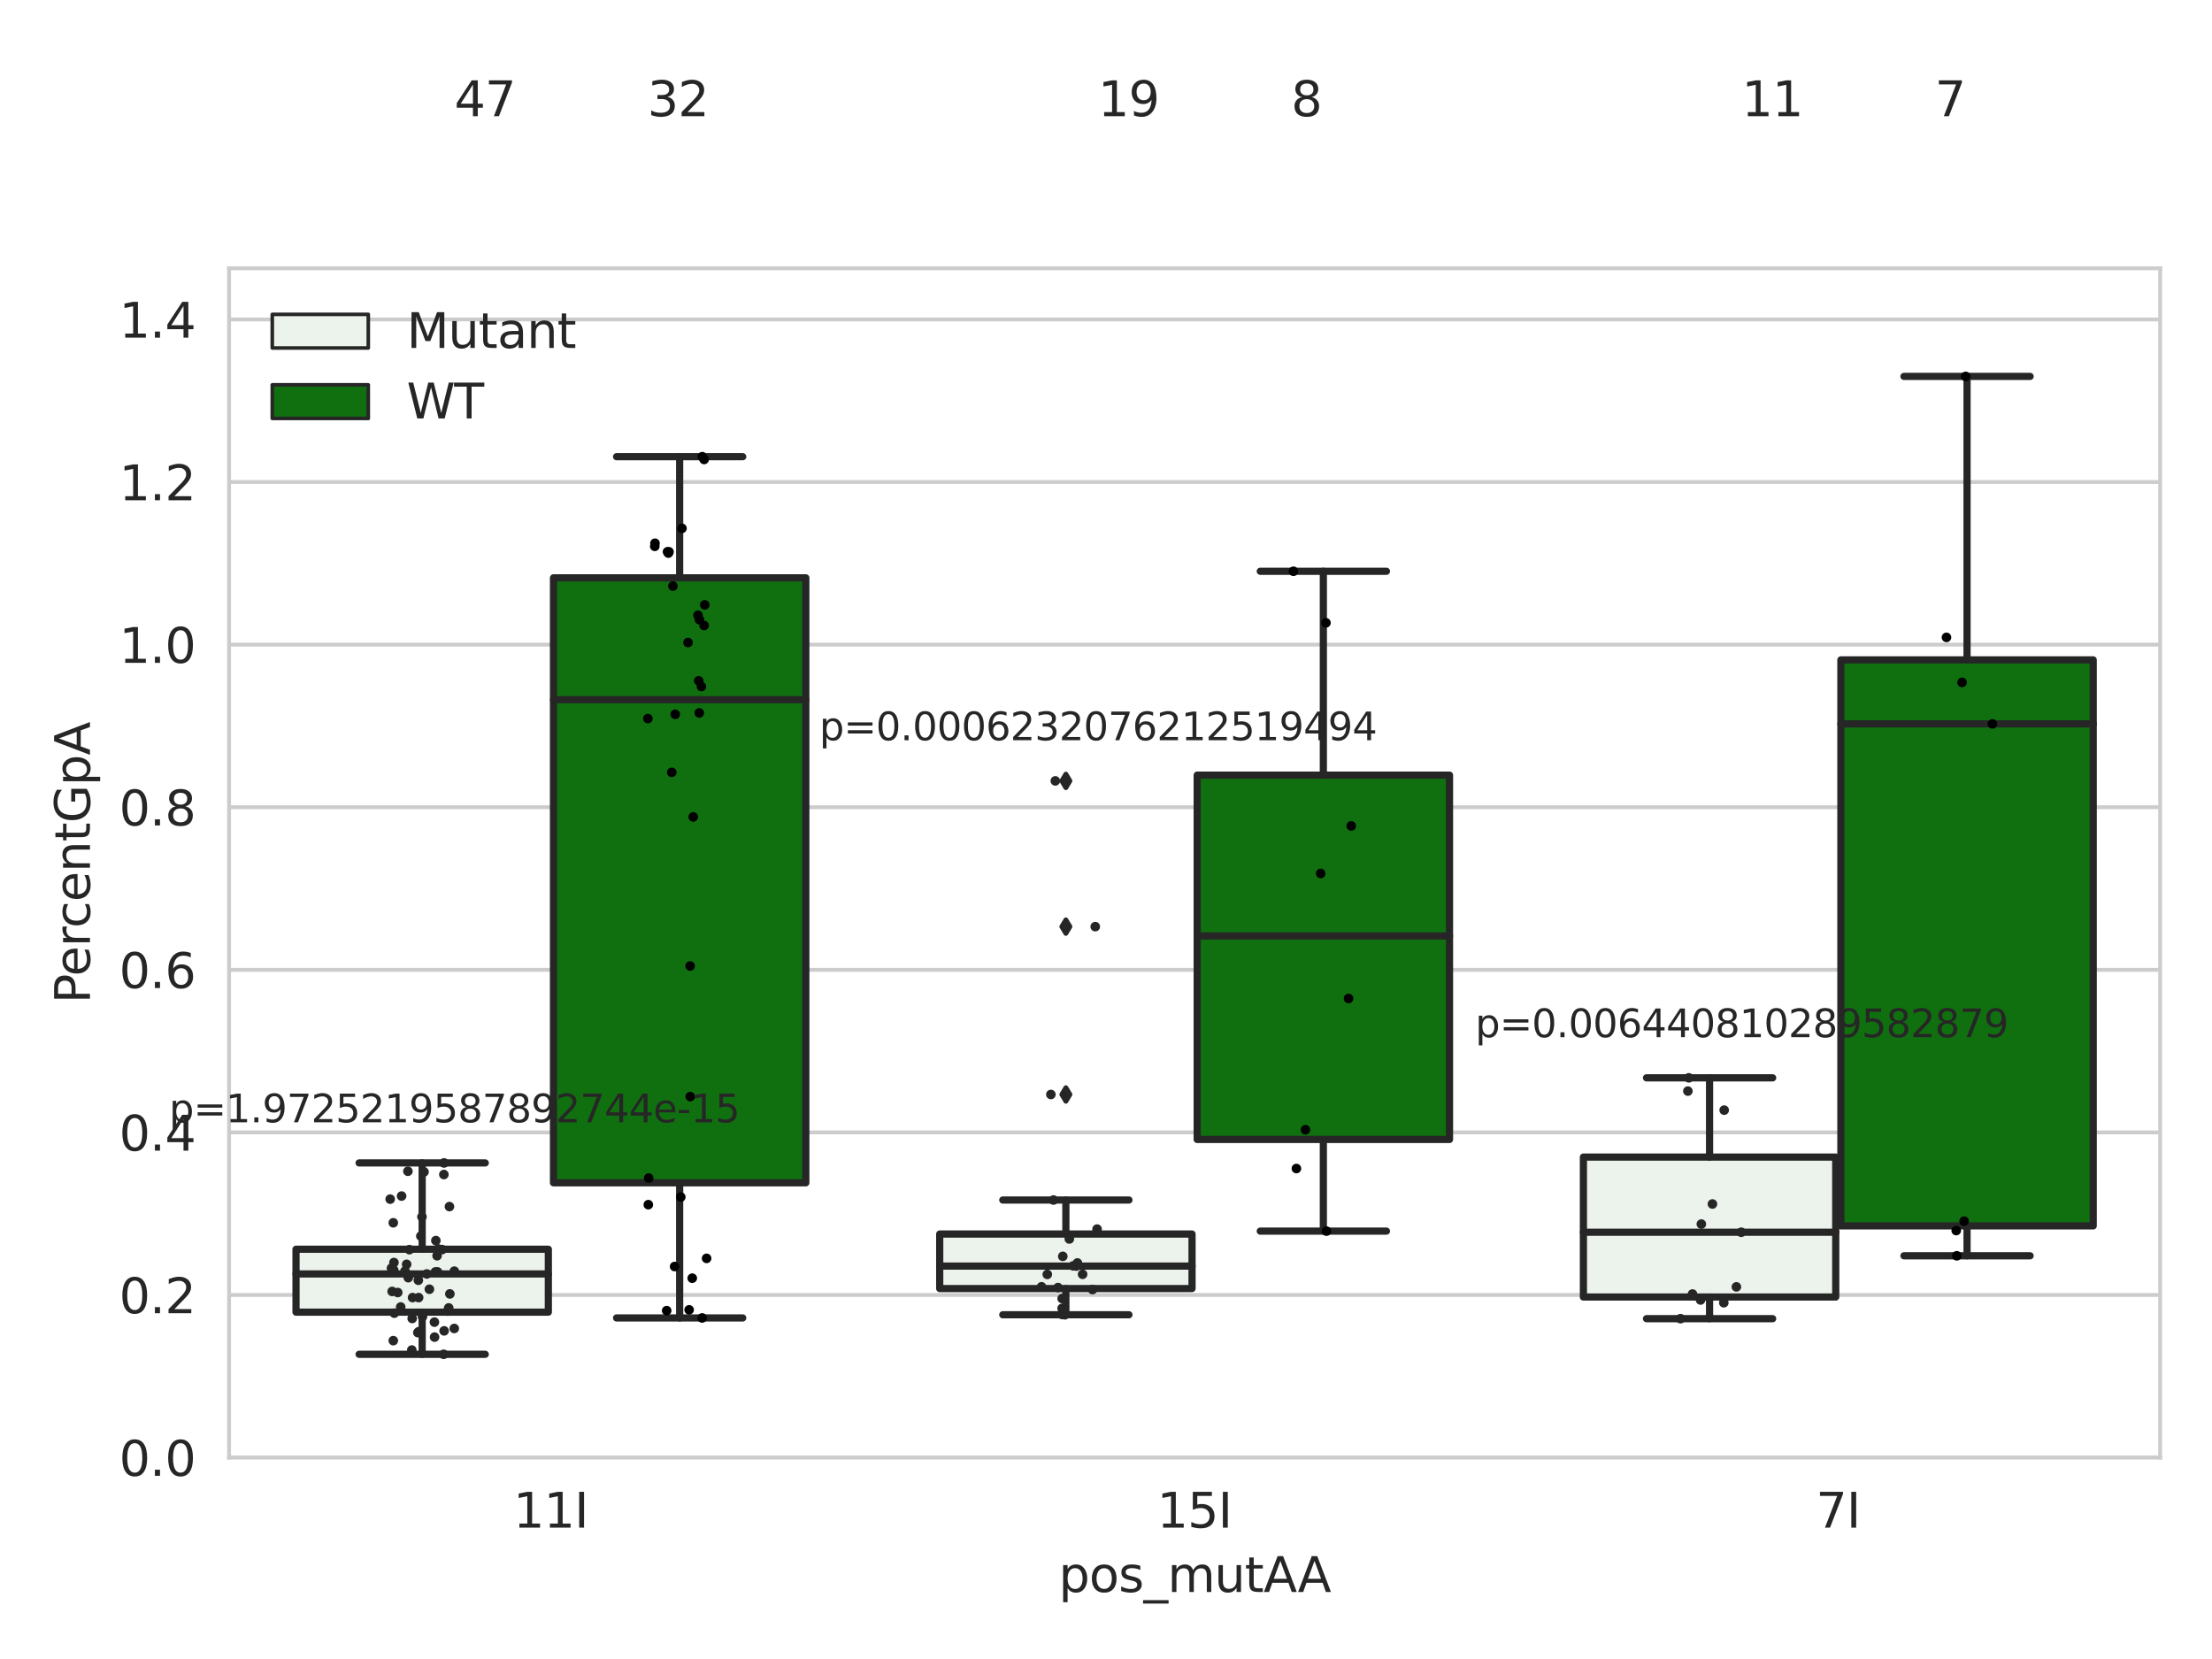 <?xml version="1.0" encoding="utf-8" standalone="no"?>
<!DOCTYPE svg PUBLIC "-//W3C//DTD SVG 1.1//EN"
  "http://www.w3.org/Graphics/SVG/1.1/DTD/svg11.dtd">
<svg xmlns:xlink="http://www.w3.org/1999/xlink" width="460.8pt" height="345.6pt" viewBox="0 0 460.8 345.6" xmlns="http://www.w3.org/2000/svg" version="1.1">
 <defs>
  <style type="text/css">*{stroke-linejoin: round; stroke-linecap: butt}</style>
 </defs>
 <g id="figure_1">
  <g id="patch_1">
   <path d="M 0 345.6 
L 460.8 345.6 
L 460.8 0 
L 0 0 
z
" style="fill: #ffffff"/>
  </g>
  <g id="axes_1">
   <g id="patch_2">
    <path d="M 47.72 303.64 
L 450 303.64 
L 450 55.89 
L 47.72 55.89 
z
" style="fill: #ffffff"/>
   </g>
   <g id="matplotlib.axis_1">
    <g id="xtick_1">
     <g id="text_1">
      <!-- 11I -->
      <g style="fill: #262626" transform="translate(106.929 318.238) scale(0.1 -0.1)">
       <defs>
        <path id="DejaVuSans-31" d="M 794 531 
L 1825 531 
L 1825 4091 
L 703 3866 
L 703 4441 
L 1819 4666 
L 2450 4666 
L 2450 531 
L 3481 531 
L 3481 0 
L 794 0 
L 794 531 
z
" transform="scale(0.016)"/>
        <path id="DejaVuSans-49" d="M 628 4666 
L 1259 4666 
L 1259 0 
L 628 0 
L 628 4666 
z
" transform="scale(0.016)"/>
       </defs>
       <use xlink:href="#DejaVuSans-31"/>
       <use xlink:href="#DejaVuSans-31" x="63.623"/>
       <use xlink:href="#DejaVuSans-49" x="127.246"/>
      </g>
     </g>
    </g>
    <g id="xtick_2">
     <g id="text_2">
      <!-- 15I -->
      <g style="fill: #262626" transform="translate(241.023 318.238) scale(0.1 -0.1)">
       <defs>
        <path id="DejaVuSans-35" d="M 691 4666 
L 3169 4666 
L 3169 4134 
L 1269 4134 
L 1269 2991 
Q 1406 3038 1543 3061 
Q 1681 3084 1819 3084 
Q 2600 3084 3056 2656 
Q 3513 2228 3513 1497 
Q 3513 744 3044 326 
Q 2575 -91 1722 -91 
Q 1428 -91 1123 -41 
Q 819 9 494 109 
L 494 744 
Q 775 591 1075 516 
Q 1375 441 1709 441 
Q 2250 441 2565 725 
Q 2881 1009 2881 1497 
Q 2881 1984 2565 2268 
Q 2250 2553 1709 2553 
Q 1456 2553 1204 2497 
Q 953 2441 691 2322 
L 691 4666 
z
" transform="scale(0.016)"/>
       </defs>
       <use xlink:href="#DejaVuSans-31"/>
       <use xlink:href="#DejaVuSans-35" x="63.623"/>
       <use xlink:href="#DejaVuSans-49" x="127.246"/>
      </g>
     </g>
    </g>
    <g id="xtick_3">
     <g id="text_3">
      <!-- 7I -->
      <g style="fill: #262626" transform="translate(378.297 318.238) scale(0.1 -0.1)">
       <defs>
        <path id="DejaVuSans-37" d="M 525 4666 
L 3525 4666 
L 3525 4397 
L 1831 0 
L 1172 0 
L 2766 4134 
L 525 4134 
L 525 4666 
z
" transform="scale(0.016)"/>
       </defs>
       <use xlink:href="#DejaVuSans-37"/>
       <use xlink:href="#DejaVuSans-49" x="63.623"/>
      </g>
     </g>
    </g>
    <g id="text_4">
     <!-- pos_mutAA -->
     <g style="fill: #262626" transform="translate(220.544 331.638) scale(0.1 -0.1)">
      <defs>
       <path id="DejaVuSans-70" d="M 1159 525 
L 1159 -1331 
L 581 -1331 
L 581 3500 
L 1159 3500 
L 1159 2969 
Q 1341 3281 1617 3432 
Q 1894 3584 2278 3584 
Q 2916 3584 3314 3078 
Q 3713 2572 3713 1747 
Q 3713 922 3314 415 
Q 2916 -91 2278 -91 
Q 1894 -91 1617 61 
Q 1341 213 1159 525 
z
M 3116 1747 
Q 3116 2381 2855 2742 
Q 2594 3103 2138 3103 
Q 1681 3103 1420 2742 
Q 1159 2381 1159 1747 
Q 1159 1113 1420 752 
Q 1681 391 2138 391 
Q 2594 391 2855 752 
Q 3116 1113 3116 1747 
z
" transform="scale(0.016)"/>
       <path id="DejaVuSans-6f" d="M 1959 3097 
Q 1497 3097 1228 2736 
Q 959 2375 959 1747 
Q 959 1119 1226 758 
Q 1494 397 1959 397 
Q 2419 397 2687 759 
Q 2956 1122 2956 1747 
Q 2956 2369 2687 2733 
Q 2419 3097 1959 3097 
z
M 1959 3584 
Q 2709 3584 3137 3096 
Q 3566 2609 3566 1747 
Q 3566 888 3137 398 
Q 2709 -91 1959 -91 
Q 1206 -91 779 398 
Q 353 888 353 1747 
Q 353 2609 779 3096 
Q 1206 3584 1959 3584 
z
" transform="scale(0.016)"/>
       <path id="DejaVuSans-73" d="M 2834 3397 
L 2834 2853 
Q 2591 2978 2328 3040 
Q 2066 3103 1784 3103 
Q 1356 3103 1142 2972 
Q 928 2841 928 2578 
Q 928 2378 1081 2264 
Q 1234 2150 1697 2047 
L 1894 2003 
Q 2506 1872 2764 1633 
Q 3022 1394 3022 966 
Q 3022 478 2636 193 
Q 2250 -91 1575 -91 
Q 1294 -91 989 -36 
Q 684 19 347 128 
L 347 722 
Q 666 556 975 473 
Q 1284 391 1588 391 
Q 1994 391 2212 530 
Q 2431 669 2431 922 
Q 2431 1156 2273 1281 
Q 2116 1406 1581 1522 
L 1381 1569 
Q 847 1681 609 1914 
Q 372 2147 372 2553 
Q 372 3047 722 3315 
Q 1072 3584 1716 3584 
Q 2034 3584 2315 3537 
Q 2597 3491 2834 3397 
z
" transform="scale(0.016)"/>
       <path id="DejaVuSans-5f" d="M 3263 -1063 
L 3263 -1509 
L -63 -1509 
L -63 -1063 
L 3263 -1063 
z
" transform="scale(0.016)"/>
       <path id="DejaVuSans-6d" d="M 3328 2828 
Q 3544 3216 3844 3400 
Q 4144 3584 4550 3584 
Q 5097 3584 5394 3201 
Q 5691 2819 5691 2113 
L 5691 0 
L 5113 0 
L 5113 2094 
Q 5113 2597 4934 2840 
Q 4756 3084 4391 3084 
Q 3944 3084 3684 2787 
Q 3425 2491 3425 1978 
L 3425 0 
L 2847 0 
L 2847 2094 
Q 2847 2600 2669 2842 
Q 2491 3084 2119 3084 
Q 1678 3084 1418 2786 
Q 1159 2488 1159 1978 
L 1159 0 
L 581 0 
L 581 3500 
L 1159 3500 
L 1159 2956 
Q 1356 3278 1631 3431 
Q 1906 3584 2284 3584 
Q 2666 3584 2933 3390 
Q 3200 3197 3328 2828 
z
" transform="scale(0.016)"/>
       <path id="DejaVuSans-75" d="M 544 1381 
L 544 3500 
L 1119 3500 
L 1119 1403 
Q 1119 906 1312 657 
Q 1506 409 1894 409 
Q 2359 409 2629 706 
Q 2900 1003 2900 1516 
L 2900 3500 
L 3475 3500 
L 3475 0 
L 2900 0 
L 2900 538 
Q 2691 219 2414 64 
Q 2138 -91 1772 -91 
Q 1169 -91 856 284 
Q 544 659 544 1381 
z
M 1991 3584 
L 1991 3584 
z
" transform="scale(0.016)"/>
       <path id="DejaVuSans-74" d="M 1172 4494 
L 1172 3500 
L 2356 3500 
L 2356 3053 
L 1172 3053 
L 1172 1153 
Q 1172 725 1289 603 
Q 1406 481 1766 481 
L 2356 481 
L 2356 0 
L 1766 0 
Q 1100 0 847 248 
Q 594 497 594 1153 
L 594 3053 
L 172 3053 
L 172 3500 
L 594 3500 
L 594 4494 
L 1172 4494 
z
" transform="scale(0.016)"/>
       <path id="DejaVuSans-41" d="M 2188 4044 
L 1331 1722 
L 3047 1722 
L 2188 4044 
z
M 1831 4666 
L 2547 4666 
L 4325 0 
L 3669 0 
L 3244 1197 
L 1141 1197 
L 716 0 
L 50 0 
L 1831 4666 
z
" transform="scale(0.016)"/>
      </defs>
      <use xlink:href="#DejaVuSans-70"/>
      <use xlink:href="#DejaVuSans-6f" x="63.477"/>
      <use xlink:href="#DejaVuSans-73" x="124.658"/>
      <use xlink:href="#DejaVuSans-5f" x="176.758"/>
      <use xlink:href="#DejaVuSans-6d" x="226.758"/>
      <use xlink:href="#DejaVuSans-75" x="324.17"/>
      <use xlink:href="#DejaVuSans-74" x="387.549"/>
      <use xlink:href="#DejaVuSans-41" x="426.758"/>
      <use xlink:href="#DejaVuSans-41" x="497.916"/>
     </g>
    </g>
   </g>
   <g id="matplotlib.axis_2">
    <g id="ytick_1">
     <g id="line2d_1">
      <path d="M 47.72 303.64 
L 450 303.64 
" clip-path="url(#p7066fc02e6)" style="fill: none; stroke: #cccccc; stroke-width: 0.8; stroke-linecap: round"/>
     </g>
     <g id="text_5">
      <!-- 0.0 -->
      <g style="fill: #262626" transform="translate(24.817 307.439) scale(0.1 -0.1)">
       <defs>
        <path id="DejaVuSans-30" d="M 2034 4250 
Q 1547 4250 1301 3770 
Q 1056 3291 1056 2328 
Q 1056 1369 1301 889 
Q 1547 409 2034 409 
Q 2525 409 2770 889 
Q 3016 1369 3016 2328 
Q 3016 3291 2770 3770 
Q 2525 4250 2034 4250 
z
M 2034 4750 
Q 2819 4750 3233 4129 
Q 3647 3509 3647 2328 
Q 3647 1150 3233 529 
Q 2819 -91 2034 -91 
Q 1250 -91 836 529 
Q 422 1150 422 2328 
Q 422 3509 836 4129 
Q 1250 4750 2034 4750 
z
" transform="scale(0.016)"/>
        <path id="DejaVuSans-2e" d="M 684 794 
L 1344 794 
L 1344 0 
L 684 0 
L 684 794 
z
" transform="scale(0.016)"/>
       </defs>
       <use xlink:href="#DejaVuSans-30"/>
       <use xlink:href="#DejaVuSans-2e" x="63.623"/>
       <use xlink:href="#DejaVuSans-30" x="95.41"/>
      </g>
     </g>
    </g>
    <g id="ytick_2">
     <g id="line2d_2">
      <path d="M 47.72 269.769 
L 450 269.769 
" clip-path="url(#p7066fc02e6)" style="fill: none; stroke: #cccccc; stroke-width: 0.8; stroke-linecap: round"/>
     </g>
     <g id="text_6">
      <!-- 0.2 -->
      <g style="fill: #262626" transform="translate(24.817 273.568) scale(0.1 -0.1)">
       <defs>
        <path id="DejaVuSans-32" d="M 1228 531 
L 3431 531 
L 3431 0 
L 469 0 
L 469 531 
Q 828 903 1448 1529 
Q 2069 2156 2228 2338 
Q 2531 2678 2651 2914 
Q 2772 3150 2772 3378 
Q 2772 3750 2511 3984 
Q 2250 4219 1831 4219 
Q 1534 4219 1204 4116 
Q 875 4013 500 3803 
L 500 4441 
Q 881 4594 1212 4672 
Q 1544 4750 1819 4750 
Q 2544 4750 2975 4387 
Q 3406 4025 3406 3419 
Q 3406 3131 3298 2873 
Q 3191 2616 2906 2266 
Q 2828 2175 2409 1742 
Q 1991 1309 1228 531 
z
" transform="scale(0.016)"/>
       </defs>
       <use xlink:href="#DejaVuSans-30"/>
       <use xlink:href="#DejaVuSans-2e" x="63.623"/>
       <use xlink:href="#DejaVuSans-32" x="95.41"/>
      </g>
     </g>
    </g>
    <g id="ytick_3">
     <g id="line2d_3">
      <path d="M 47.72 235.898 
L 450 235.898 
" clip-path="url(#p7066fc02e6)" style="fill: none; stroke: #cccccc; stroke-width: 0.8; stroke-linecap: round"/>
     </g>
     <g id="text_7">
      <!-- 0.4 -->
      <g style="fill: #262626" transform="translate(24.817 239.697) scale(0.1 -0.1)">
       <defs>
        <path id="DejaVuSans-34" d="M 2419 4116 
L 825 1625 
L 2419 1625 
L 2419 4116 
z
M 2253 4666 
L 3047 4666 
L 3047 1625 
L 3713 1625 
L 3713 1100 
L 3047 1100 
L 3047 0 
L 2419 0 
L 2419 1100 
L 313 1100 
L 313 1709 
L 2253 4666 
z
" transform="scale(0.016)"/>
       </defs>
       <use xlink:href="#DejaVuSans-30"/>
       <use xlink:href="#DejaVuSans-2e" x="63.623"/>
       <use xlink:href="#DejaVuSans-34" x="95.41"/>
      </g>
     </g>
    </g>
    <g id="ytick_4">
     <g id="line2d_4">
      <path d="M 47.72 202.026 
L 450 202.026 
" clip-path="url(#p7066fc02e6)" style="fill: none; stroke: #cccccc; stroke-width: 0.8; stroke-linecap: round"/>
     </g>
     <g id="text_8">
      <!-- 0.6 -->
      <g style="fill: #262626" transform="translate(24.817 205.826) scale(0.1 -0.1)">
       <defs>
        <path id="DejaVuSans-36" d="M 2113 2584 
Q 1688 2584 1439 2293 
Q 1191 2003 1191 1497 
Q 1191 994 1439 701 
Q 1688 409 2113 409 
Q 2538 409 2786 701 
Q 3034 994 3034 1497 
Q 3034 2003 2786 2293 
Q 2538 2584 2113 2584 
z
M 3366 4563 
L 3366 3988 
Q 3128 4100 2886 4159 
Q 2644 4219 2406 4219 
Q 1781 4219 1451 3797 
Q 1122 3375 1075 2522 
Q 1259 2794 1537 2939 
Q 1816 3084 2150 3084 
Q 2853 3084 3261 2657 
Q 3669 2231 3669 1497 
Q 3669 778 3244 343 
Q 2819 -91 2113 -91 
Q 1303 -91 875 529 
Q 447 1150 447 2328 
Q 447 3434 972 4092 
Q 1497 4750 2381 4750 
Q 2619 4750 2861 4703 
Q 3103 4656 3366 4563 
z
" transform="scale(0.016)"/>
       </defs>
       <use xlink:href="#DejaVuSans-30"/>
       <use xlink:href="#DejaVuSans-2e" x="63.623"/>
       <use xlink:href="#DejaVuSans-36" x="95.41"/>
      </g>
     </g>
    </g>
    <g id="ytick_5">
     <g id="line2d_5">
      <path d="M 47.72 168.155 
L 450 168.155 
" clip-path="url(#p7066fc02e6)" style="fill: none; stroke: #cccccc; stroke-width: 0.8; stroke-linecap: round"/>
     </g>
     <g id="text_9">
      <!-- 0.8 -->
      <g style="fill: #262626" transform="translate(24.817 171.954) scale(0.1 -0.1)">
       <defs>
        <path id="DejaVuSans-38" d="M 2034 2216 
Q 1584 2216 1326 1975 
Q 1069 1734 1069 1313 
Q 1069 891 1326 650 
Q 1584 409 2034 409 
Q 2484 409 2743 651 
Q 3003 894 3003 1313 
Q 3003 1734 2745 1975 
Q 2488 2216 2034 2216 
z
M 1403 2484 
Q 997 2584 770 2862 
Q 544 3141 544 3541 
Q 544 4100 942 4425 
Q 1341 4750 2034 4750 
Q 2731 4750 3128 4425 
Q 3525 4100 3525 3541 
Q 3525 3141 3298 2862 
Q 3072 2584 2669 2484 
Q 3125 2378 3379 2068 
Q 3634 1759 3634 1313 
Q 3634 634 3220 271 
Q 2806 -91 2034 -91 
Q 1263 -91 848 271 
Q 434 634 434 1313 
Q 434 1759 690 2068 
Q 947 2378 1403 2484 
z
M 1172 3481 
Q 1172 3119 1398 2916 
Q 1625 2713 2034 2713 
Q 2441 2713 2670 2916 
Q 2900 3119 2900 3481 
Q 2900 3844 2670 4047 
Q 2441 4250 2034 4250 
Q 1625 4250 1398 4047 
Q 1172 3844 1172 3481 
z
" transform="scale(0.016)"/>
       </defs>
       <use xlink:href="#DejaVuSans-30"/>
       <use xlink:href="#DejaVuSans-2e" x="63.623"/>
       <use xlink:href="#DejaVuSans-38" x="95.41"/>
      </g>
     </g>
    </g>
    <g id="ytick_6">
     <g id="line2d_6">
      <path d="M 47.72 134.284 
L 450 134.284 
" clip-path="url(#p7066fc02e6)" style="fill: none; stroke: #cccccc; stroke-width: 0.8; stroke-linecap: round"/>
     </g>
     <g id="text_10">
      <!-- 1.0 -->
      <g style="fill: #262626" transform="translate(24.817 138.083) scale(0.1 -0.1)">
       <use xlink:href="#DejaVuSans-31"/>
       <use xlink:href="#DejaVuSans-2e" x="63.623"/>
       <use xlink:href="#DejaVuSans-30" x="95.41"/>
      </g>
     </g>
    </g>
    <g id="ytick_7">
     <g id="line2d_7">
      <path d="M 47.72 100.413 
L 450 100.413 
" clip-path="url(#p7066fc02e6)" style="fill: none; stroke: #cccccc; stroke-width: 0.8; stroke-linecap: round"/>
     </g>
     <g id="text_11">
      <!-- 1.2 -->
      <g style="fill: #262626" transform="translate(24.817 104.212) scale(0.1 -0.1)">
       <use xlink:href="#DejaVuSans-31"/>
       <use xlink:href="#DejaVuSans-2e" x="63.623"/>
       <use xlink:href="#DejaVuSans-32" x="95.41"/>
      </g>
     </g>
    </g>
    <g id="ytick_8">
     <g id="line2d_8">
      <path d="M 47.72 66.542 
L 450 66.542 
" clip-path="url(#p7066fc02e6)" style="fill: none; stroke: #cccccc; stroke-width: 0.8; stroke-linecap: round"/>
     </g>
     <g id="text_12">
      <!-- 1.4 -->
      <g style="fill: #262626" transform="translate(24.817 70.341) scale(0.1 -0.1)">
       <use xlink:href="#DejaVuSans-31"/>
       <use xlink:href="#DejaVuSans-2e" x="63.623"/>
       <use xlink:href="#DejaVuSans-34" x="95.41"/>
      </g>
     </g>
    </g>
    <g id="text_13">
     <!-- PercentGpA -->
     <g style="fill: #262626" transform="translate(18.737 209.041) rotate(-90) scale(0.1 -0.1)">
      <defs>
       <path id="DejaVuSans-50" d="M 1259 4147 
L 1259 2394 
L 2053 2394 
Q 2494 2394 2734 2622 
Q 2975 2850 2975 3272 
Q 2975 3691 2734 3919 
Q 2494 4147 2053 4147 
L 1259 4147 
z
M 628 4666 
L 2053 4666 
Q 2838 4666 3239 4311 
Q 3641 3956 3641 3272 
Q 3641 2581 3239 2228 
Q 2838 1875 2053 1875 
L 1259 1875 
L 1259 0 
L 628 0 
L 628 4666 
z
" transform="scale(0.016)"/>
       <path id="DejaVuSans-65" d="M 3597 1894 
L 3597 1613 
L 953 1613 
Q 991 1019 1311 708 
Q 1631 397 2203 397 
Q 2534 397 2845 478 
Q 3156 559 3463 722 
L 3463 178 
Q 3153 47 2828 -22 
Q 2503 -91 2169 -91 
Q 1331 -91 842 396 
Q 353 884 353 1716 
Q 353 2575 817 3079 
Q 1281 3584 2069 3584 
Q 2775 3584 3186 3129 
Q 3597 2675 3597 1894 
z
M 3022 2063 
Q 3016 2534 2758 2815 
Q 2500 3097 2075 3097 
Q 1594 3097 1305 2825 
Q 1016 2553 972 2059 
L 3022 2063 
z
" transform="scale(0.016)"/>
       <path id="DejaVuSans-72" d="M 2631 2963 
Q 2534 3019 2420 3045 
Q 2306 3072 2169 3072 
Q 1681 3072 1420 2755 
Q 1159 2438 1159 1844 
L 1159 0 
L 581 0 
L 581 3500 
L 1159 3500 
L 1159 2956 
Q 1341 3275 1631 3429 
Q 1922 3584 2338 3584 
Q 2397 3584 2469 3576 
Q 2541 3569 2628 3553 
L 2631 2963 
z
" transform="scale(0.016)"/>
       <path id="DejaVuSans-63" d="M 3122 3366 
L 3122 2828 
Q 2878 2963 2633 3030 
Q 2388 3097 2138 3097 
Q 1578 3097 1268 2742 
Q 959 2388 959 1747 
Q 959 1106 1268 751 
Q 1578 397 2138 397 
Q 2388 397 2633 464 
Q 2878 531 3122 666 
L 3122 134 
Q 2881 22 2623 -34 
Q 2366 -91 2075 -91 
Q 1284 -91 818 406 
Q 353 903 353 1747 
Q 353 2603 823 3093 
Q 1294 3584 2113 3584 
Q 2378 3584 2631 3529 
Q 2884 3475 3122 3366 
z
" transform="scale(0.016)"/>
       <path id="DejaVuSans-6e" d="M 3513 2113 
L 3513 0 
L 2938 0 
L 2938 2094 
Q 2938 2591 2744 2837 
Q 2550 3084 2163 3084 
Q 1697 3084 1428 2787 
Q 1159 2491 1159 1978 
L 1159 0 
L 581 0 
L 581 3500 
L 1159 3500 
L 1159 2956 
Q 1366 3272 1645 3428 
Q 1925 3584 2291 3584 
Q 2894 3584 3203 3211 
Q 3513 2838 3513 2113 
z
" transform="scale(0.016)"/>
       <path id="DejaVuSans-47" d="M 3809 666 
L 3809 1919 
L 2778 1919 
L 2778 2438 
L 4434 2438 
L 4434 434 
Q 4069 175 3628 42 
Q 3188 -91 2688 -91 
Q 1594 -91 976 548 
Q 359 1188 359 2328 
Q 359 3472 976 4111 
Q 1594 4750 2688 4750 
Q 3144 4750 3555 4637 
Q 3966 4525 4313 4306 
L 4313 3634 
Q 3963 3931 3569 4081 
Q 3175 4231 2741 4231 
Q 1884 4231 1454 3753 
Q 1025 3275 1025 2328 
Q 1025 1384 1454 906 
Q 1884 428 2741 428 
Q 3075 428 3337 486 
Q 3600 544 3809 666 
z
" transform="scale(0.016)"/>
      </defs>
      <use xlink:href="#DejaVuSans-50"/>
      <use xlink:href="#DejaVuSans-65" x="56.678"/>
      <use xlink:href="#DejaVuSans-72" x="118.201"/>
      <use xlink:href="#DejaVuSans-63" x="157.064"/>
      <use xlink:href="#DejaVuSans-65" x="212.045"/>
      <use xlink:href="#DejaVuSans-6e" x="273.568"/>
      <use xlink:href="#DejaVuSans-74" x="336.947"/>
      <use xlink:href="#DejaVuSans-47" x="376.156"/>
      <use xlink:href="#DejaVuSans-70" x="453.646"/>
      <use xlink:href="#DejaVuSans-41" x="517.123"/>
     </g>
    </g>
   </g>
   <g id="patch_3">
    <path d="M 61.666 273.342 
L 114.23 273.342 
L 114.23 260.239 
L 61.666 260.239 
L 61.666 273.342 
z
" clip-path="url(#p7066fc02e6)" style="fill: #ecf2ec; stroke: #262626; stroke-width: 1.5; stroke-linejoin: miter"/>
   </g>
   <g id="patch_4">
    <path d="M 115.303 246.4 
L 167.868 246.4 
L 167.868 120.375 
L 115.303 120.375 
L 115.303 246.4 
z
" clip-path="url(#p7066fc02e6)" style="fill: #107010; stroke: #262626; stroke-width: 1.5; stroke-linejoin: miter"/>
   </g>
   <g id="patch_5">
    <path d="M 195.759 268.426 
L 248.324 268.426 
L 248.324 257.072 
L 195.759 257.072 
L 195.759 268.426 
z
" clip-path="url(#p7066fc02e6)" style="fill: #ecf2ec; stroke: #262626; stroke-width: 1.5; stroke-linejoin: miter"/>
   </g>
   <g id="patch_6">
    <path d="M 249.396 237.368 
L 301.961 237.368 
L 301.961 161.478 
L 249.396 161.478 
L 249.396 237.368 
z
" clip-path="url(#p7066fc02e6)" style="fill: #107010; stroke: #262626; stroke-width: 1.5; stroke-linejoin: miter"/>
   </g>
   <g id="patch_7">
    <path d="M 329.852 270.192 
L 382.417 270.192 
L 382.417 241.038 
L 329.852 241.038 
L 329.852 270.192 
z
" clip-path="url(#p7066fc02e6)" style="fill: #ecf2ec; stroke: #262626; stroke-width: 1.5; stroke-linejoin: miter"/>
   </g>
   <g id="patch_8">
    <path d="M 383.49 255.373 
L 436.054 255.373 
L 436.054 137.468 
L 383.49 137.468 
L 383.49 255.373 
z
" clip-path="url(#p7066fc02e6)" style="fill: #107010; stroke: #262626; stroke-width: 1.5; stroke-linejoin: miter"/>
   </g>
   <g id="patch_9">
    <path d="M 114.767 303.64 
L 114.767 303.64 
L 114.767 303.64 
L 114.767 303.64 
z
" clip-path="url(#p7066fc02e6)" style="fill: #ecf2ec; stroke: #262626; stroke-width: 0.75; stroke-linejoin: miter"/>
   </g>
   <g id="patch_10">
    <path d="M 114.767 303.64 
L 114.767 303.64 
L 114.767 303.64 
L 114.767 303.64 
z
" clip-path="url(#p7066fc02e6)" style="fill: #107010; stroke: #262626; stroke-width: 0.75; stroke-linejoin: miter"/>
   </g>
   <g id="PathCollection_1"/>
   <g id="PathCollection_2"/>
   <g id="line2d_9">
    <path d="M 87.948 273.342 
L 87.948 282.127 
" clip-path="url(#p7066fc02e6)" style="fill: none; stroke: #262626; stroke-width: 1.5; stroke-linecap: round"/>
   </g>
   <g id="line2d_10">
    <path d="M 87.948 260.239 
L 87.948 242.261 
" clip-path="url(#p7066fc02e6)" style="fill: none; stroke: #262626; stroke-width: 1.5; stroke-linecap: round"/>
   </g>
   <g id="line2d_11">
    <path d="M 74.807 282.127 
L 101.089 282.127 
" clip-path="url(#p7066fc02e6)" style="fill: none; stroke: #262626; stroke-width: 1.5; stroke-linecap: round"/>
   </g>
   <g id="line2d_12">
    <path d="M 74.807 242.261 
L 101.089 242.261 
" clip-path="url(#p7066fc02e6)" style="fill: none; stroke: #262626; stroke-width: 1.5; stroke-linecap: round"/>
   </g>
   <g id="line2d_13"/>
   <g id="line2d_14">
    <path d="M 141.585 246.4 
L 141.585 274.551 
" clip-path="url(#p7066fc02e6)" style="fill: none; stroke: #262626; stroke-width: 1.5; stroke-linecap: round"/>
   </g>
   <g id="line2d_15">
    <path d="M 141.585 120.375 
L 141.585 95.136 
" clip-path="url(#p7066fc02e6)" style="fill: none; stroke: #262626; stroke-width: 1.5; stroke-linecap: round"/>
   </g>
   <g id="line2d_16">
    <path d="M 128.444 274.551 
L 154.726 274.551 
" clip-path="url(#p7066fc02e6)" style="fill: none; stroke: #262626; stroke-width: 1.5; stroke-linecap: round"/>
   </g>
   <g id="line2d_17">
    <path d="M 128.444 95.136 
L 154.726 95.136 
" clip-path="url(#p7066fc02e6)" style="fill: none; stroke: #262626; stroke-width: 1.5; stroke-linecap: round"/>
   </g>
   <g id="line2d_18"/>
   <g id="line2d_19">
    <path d="M 222.041 268.426 
L 222.041 273.89 
" clip-path="url(#p7066fc02e6)" style="fill: none; stroke: #262626; stroke-width: 1.5; stroke-linecap: round"/>
   </g>
   <g id="line2d_20">
    <path d="M 222.041 257.072 
L 222.041 249.984 
" clip-path="url(#p7066fc02e6)" style="fill: none; stroke: #262626; stroke-width: 1.5; stroke-linecap: round"/>
   </g>
   <g id="line2d_21">
    <path d="M 208.9 273.89 
L 235.182 273.89 
" clip-path="url(#p7066fc02e6)" style="fill: none; stroke: #262626; stroke-width: 1.5; stroke-linecap: round"/>
   </g>
   <g id="line2d_22">
    <path d="M 208.9 249.984 
L 235.182 249.984 
" clip-path="url(#p7066fc02e6)" style="fill: none; stroke: #262626; stroke-width: 1.5; stroke-linecap: round"/>
   </g>
   <g id="line2d_23">
    <defs>
     <path id="mf231293fd1" d="M -0 1.414 
L 0.849 0 
L 0 -1.414 
L -0.849 -0 
z
" style="stroke: #262626; stroke-linejoin: miter"/>
    </defs>
    <g clip-path="url(#p7066fc02e6)">
     <use xlink:href="#mf231293fd1" x="222.041" y="228.001" style="fill: #262626; stroke: #262626; stroke-linejoin: miter"/>
     <use xlink:href="#mf231293fd1" x="222.041" y="193.035" style="fill: #262626; stroke: #262626; stroke-linejoin: miter"/>
     <use xlink:href="#mf231293fd1" x="222.041" y="162.674" style="fill: #262626; stroke: #262626; stroke-linejoin: miter"/>
    </g>
   </g>
   <g id="line2d_24">
    <path d="M 275.679 237.368 
L 275.679 256.465 
" clip-path="url(#p7066fc02e6)" style="fill: none; stroke: #262626; stroke-width: 1.5; stroke-linecap: round"/>
   </g>
   <g id="line2d_25">
    <path d="M 275.679 161.478 
L 275.679 119.005 
" clip-path="url(#p7066fc02e6)" style="fill: none; stroke: #262626; stroke-width: 1.5; stroke-linecap: round"/>
   </g>
   <g id="line2d_26">
    <path d="M 262.538 256.465 
L 288.82 256.465 
" clip-path="url(#p7066fc02e6)" style="fill: none; stroke: #262626; stroke-width: 1.5; stroke-linecap: round"/>
   </g>
   <g id="line2d_27">
    <path d="M 262.538 119.005 
L 288.82 119.005 
" clip-path="url(#p7066fc02e6)" style="fill: none; stroke: #262626; stroke-width: 1.5; stroke-linecap: round"/>
   </g>
   <g id="line2d_28"/>
   <g id="line2d_29">
    <path d="M 356.135 270.192 
L 356.135 274.704 
" clip-path="url(#p7066fc02e6)" style="fill: none; stroke: #262626; stroke-width: 1.5; stroke-linecap: round"/>
   </g>
   <g id="line2d_30">
    <path d="M 356.135 241.038 
L 356.135 224.532 
" clip-path="url(#p7066fc02e6)" style="fill: none; stroke: #262626; stroke-width: 1.5; stroke-linecap: round"/>
   </g>
   <g id="line2d_31">
    <path d="M 342.994 274.704 
L 369.276 274.704 
" clip-path="url(#p7066fc02e6)" style="fill: none; stroke: #262626; stroke-width: 1.5; stroke-linecap: round"/>
   </g>
   <g id="line2d_32">
    <path d="M 342.994 224.532 
L 369.276 224.532 
" clip-path="url(#p7066fc02e6)" style="fill: none; stroke: #262626; stroke-width: 1.5; stroke-linecap: round"/>
   </g>
   <g id="line2d_33"/>
   <g id="line2d_34">
    <path d="M 409.772 255.373 
L 409.772 261.605 
" clip-path="url(#p7066fc02e6)" style="fill: none; stroke: #262626; stroke-width: 1.5; stroke-linecap: round"/>
   </g>
   <g id="line2d_35">
    <path d="M 409.772 137.468 
L 409.772 78.412 
" clip-path="url(#p7066fc02e6)" style="fill: none; stroke: #262626; stroke-width: 1.5; stroke-linecap: round"/>
   </g>
   <g id="line2d_36">
    <path d="M 396.631 261.605 
L 422.913 261.605 
" clip-path="url(#p7066fc02e6)" style="fill: none; stroke: #262626; stroke-width: 1.5; stroke-linecap: round"/>
   </g>
   <g id="line2d_37">
    <path d="M 396.631 78.412 
L 422.913 78.412 
" clip-path="url(#p7066fc02e6)" style="fill: none; stroke: #262626; stroke-width: 1.5; stroke-linecap: round"/>
   </g>
   <g id="line2d_38"/>
   <g id="line2d_39">
    <path d="M 61.666 265.389 
L 114.23 265.389 
" clip-path="url(#p7066fc02e6)" style="fill: none; stroke: #262626; stroke-width: 1.5; stroke-linecap: round"/>
   </g>
   <g id="line2d_40">
    <path d="M 115.303 145.763 
L 167.868 145.763 
" clip-path="url(#p7066fc02e6)" style="fill: none; stroke: #262626; stroke-width: 1.5; stroke-linecap: round"/>
   </g>
   <g id="line2d_41">
    <path d="M 195.759 263.748 
L 248.324 263.748 
" clip-path="url(#p7066fc02e6)" style="fill: none; stroke: #262626; stroke-width: 1.5; stroke-linecap: round"/>
   </g>
   <g id="line2d_42">
    <path d="M 249.396 194.977 
L 301.961 194.977 
" clip-path="url(#p7066fc02e6)" style="fill: none; stroke: #262626; stroke-width: 1.5; stroke-linecap: round"/>
   </g>
   <g id="line2d_43">
    <path d="M 329.852 256.699 
L 382.417 256.699 
" clip-path="url(#p7066fc02e6)" style="fill: none; stroke: #262626; stroke-width: 1.5; stroke-linecap: round"/>
   </g>
   <g id="line2d_44">
    <path d="M 383.49 150.795 
L 436.054 150.795 
" clip-path="url(#p7066fc02e6)" style="fill: none; stroke: #262626; stroke-width: 1.5; stroke-linecap: round"/>
   </g>
   <g id="patch_11">
    <path d="M 47.72 303.64 
L 47.72 55.89 
" style="fill: none; stroke: #cccccc; stroke-width: 0.8; stroke-linejoin: miter; stroke-linecap: square"/>
   </g>
   <g id="patch_12">
    <path d="M 450 303.64 
L 450 55.89 
" style="fill: none; stroke: #cccccc; stroke-width: 0.8; stroke-linejoin: miter; stroke-linecap: square"/>
   </g>
   <g id="patch_13">
    <path d="M 47.72 303.64 
L 450 303.64 
" style="fill: none; stroke: #cccccc; stroke-width: 0.8; stroke-linejoin: miter; stroke-linecap: square"/>
   </g>
   <g id="patch_14">
    <path d="M 47.72 55.89 
L 450 55.89 
" style="fill: none; stroke: #cccccc; stroke-width: 0.8; stroke-linejoin: miter; stroke-linecap: square"/>
   </g>
   <g id="PathCollection_3">
    <defs>
     <path id="C0_0_74273270ef" d="M 0 1 
C 0.265 1 0.52 0.895 0.707 0.707 
C 0.895 0.52 1 0.265 1 -0 
C 1 -0.265 0.895 -0.52 0.707 -0.707 
C 0.52 -0.895 0.265 -1 0 -1 
C -0.265 -1 -0.52 -0.895 -0.707 -0.707 
C -0.895 -0.52 -1 -0.265 -1 0 
C -1 0.265 -0.895 0.52 -0.707 0.707 
C -0.52 0.895 -0.265 1 0 1 
z
"/>
    </defs>
    <g clip-path="url(#p7066fc02e6)">
     <use xlink:href="#C0_0_74273270ef" x="93.479" y="272.462" style="fill: #262626"/>
    </g>
    <g clip-path="url(#p7066fc02e6)">
     <use xlink:href="#C0_0_74273270ef" x="82.018" y="264.576" style="fill: #262626"/>
    </g>
    <g clip-path="url(#p7066fc02e6)">
     <use xlink:href="#C0_0_74273270ef" x="81.552" y="264.182" style="fill: #262626"/>
    </g>
    <g clip-path="url(#p7066fc02e6)">
     <use xlink:href="#C0_0_74273270ef" x="91.144" y="264.963" style="fill: #262626"/>
    </g>
    <g clip-path="url(#p7066fc02e6)">
     <use xlink:href="#C0_0_74273270ef" x="90.529" y="278.545" style="fill: #262626"/>
    </g>
    <g clip-path="url(#p7066fc02e6)">
     <use xlink:href="#C0_0_74273270ef" x="91.272" y="260.165" style="fill: #262626"/>
    </g>
    <g clip-path="url(#p7066fc02e6)">
     <use xlink:href="#C0_0_74273270ef" x="81.282" y="249.802" style="fill: #262626"/>
    </g>
    <g clip-path="url(#p7066fc02e6)">
     <use xlink:href="#C0_0_74273270ef" x="85.945" y="270.308" style="fill: #262626"/>
    </g>
    <g clip-path="url(#p7066fc02e6)">
     <use xlink:href="#C0_0_74273270ef" x="87.9" y="253.488" style="fill: #262626"/>
    </g>
    <g clip-path="url(#p7066fc02e6)">
     <use xlink:href="#C0_0_74273270ef" x="83.658" y="249.161" style="fill: #262626"/>
    </g>
    <g clip-path="url(#p7066fc02e6)">
     <use xlink:href="#C0_0_74273270ef" x="93.627" y="251.356" style="fill: #262626"/>
    </g>
    <g clip-path="url(#p7066fc02e6)">
     <use xlink:href="#C0_0_74273270ef" x="94.647" y="264.811" style="fill: #262626"/>
    </g>
    <g clip-path="url(#p7066fc02e6)">
     <use xlink:href="#C0_0_74273270ef" x="92.109" y="260.313" style="fill: #262626"/>
    </g>
    <g clip-path="url(#p7066fc02e6)">
     <use xlink:href="#C0_0_74273270ef" x="87.046" y="277.603" style="fill: #262626"/>
    </g>
    <g clip-path="url(#p7066fc02e6)">
     <use xlink:href="#C0_0_74273270ef" x="92.52" y="277.244" style="fill: #262626"/>
    </g>
    <g clip-path="url(#p7066fc02e6)">
     <use xlink:href="#C0_0_74273270ef" x="84.709" y="263.381" style="fill: #262626"/>
    </g>
    <g clip-path="url(#p7066fc02e6)">
     <use xlink:href="#C0_0_74273270ef" x="85.87" y="274.663" style="fill: #262626"/>
    </g>
    <g clip-path="url(#p7066fc02e6)">
     <use xlink:href="#C0_0_74273270ef" x="88.332" y="244.127" style="fill: #262626"/>
    </g>
    <g clip-path="url(#p7066fc02e6)">
     <use xlink:href="#C0_0_74273270ef" x="84.372" y="264.786" style="fill: #262626"/>
    </g>
    <g clip-path="url(#p7066fc02e6)">
     <use xlink:href="#C0_0_74273270ef" x="85.785" y="281.239" style="fill: #262626"/>
    </g>
    <g clip-path="url(#p7066fc02e6)">
     <use xlink:href="#C0_0_74273270ef" x="82.067" y="263.01" style="fill: #262626"/>
    </g>
    <g clip-path="url(#p7066fc02e6)">
     <use xlink:href="#C0_0_74273270ef" x="88.011" y="274.272" style="fill: #262626"/>
    </g>
    <g clip-path="url(#p7066fc02e6)">
     <use xlink:href="#C0_0_74273270ef" x="92.469" y="244.674" style="fill: #262626"/>
    </g>
    <g clip-path="url(#p7066fc02e6)">
     <use xlink:href="#C0_0_74273270ef" x="87.276" y="277.392" style="fill: #262626"/>
    </g>
    <g clip-path="url(#p7066fc02e6)">
     <use xlink:href="#C0_0_74273270ef" x="87.669" y="257.498" style="fill: #262626"/>
    </g>
    <g clip-path="url(#p7066fc02e6)">
     <use xlink:href="#C0_0_74273270ef" x="90.797" y="258.436" style="fill: #262626"/>
    </g>
    <g clip-path="url(#p7066fc02e6)">
     <use xlink:href="#C0_0_74273270ef" x="90.708" y="264.962" style="fill: #262626"/>
    </g>
    <g clip-path="url(#p7066fc02e6)">
     <use xlink:href="#C0_0_74273270ef" x="81.695" y="269.032" style="fill: #262626"/>
    </g>
    <g clip-path="url(#p7066fc02e6)">
     <use xlink:href="#C0_0_74273270ef" x="89.451" y="268.57" style="fill: #262626"/>
    </g>
    <g clip-path="url(#p7066fc02e6)">
     <use xlink:href="#C0_0_74273270ef" x="85.053" y="266.166" style="fill: #262626"/>
    </g>
    <g clip-path="url(#p7066fc02e6)">
     <use xlink:href="#C0_0_74273270ef" x="93.716" y="269.541" style="fill: #262626"/>
    </g>
    <g clip-path="url(#p7066fc02e6)">
     <use xlink:href="#C0_0_74273270ef" x="81.927" y="254.729" style="fill: #262626"/>
    </g>
    <g clip-path="url(#p7066fc02e6)">
     <use xlink:href="#C0_0_74273270ef" x="81.931" y="279.282" style="fill: #262626"/>
    </g>
    <g clip-path="url(#p7066fc02e6)">
     <use xlink:href="#C0_0_74273270ef" x="82.146" y="273.559" style="fill: #262626"/>
    </g>
    <g clip-path="url(#p7066fc02e6)">
     <use xlink:href="#C0_0_74273270ef" x="92.511" y="242.261" style="fill: #262626"/>
    </g>
    <g clip-path="url(#p7066fc02e6)">
     <use xlink:href="#C0_0_74273270ef" x="85.284" y="260.327" style="fill: #262626"/>
    </g>
    <g clip-path="url(#p7066fc02e6)">
     <use xlink:href="#C0_0_74273270ef" x="88.915" y="265.389" style="fill: #262626"/>
    </g>
    <g clip-path="url(#p7066fc02e6)">
     <use xlink:href="#C0_0_74273270ef" x="93.241" y="273.124" style="fill: #262626"/>
    </g>
    <g clip-path="url(#p7066fc02e6)">
     <use xlink:href="#C0_0_74273270ef" x="94.632" y="276.746" style="fill: #262626"/>
    </g>
    <g clip-path="url(#p7066fc02e6)">
     <use xlink:href="#C0_0_74273270ef" x="84.975" y="243.995" style="fill: #262626"/>
    </g>
    <g clip-path="url(#p7066fc02e6)">
     <use xlink:href="#C0_0_74273270ef" x="87.15" y="266.702" style="fill: #262626"/>
    </g>
    <g clip-path="url(#p7066fc02e6)">
     <use xlink:href="#C0_0_74273270ef" x="92.422" y="282.127" style="fill: #262626"/>
    </g>
    <g clip-path="url(#p7066fc02e6)">
     <use xlink:href="#C0_0_74273270ef" x="83.473" y="272.271" style="fill: #262626"/>
    </g>
    <g clip-path="url(#p7066fc02e6)">
     <use xlink:href="#C0_0_74273270ef" x="82.857" y="269.258" style="fill: #262626"/>
    </g>
    <g clip-path="url(#p7066fc02e6)">
     <use xlink:href="#C0_0_74273270ef" x="90.497" y="275.424" style="fill: #262626"/>
    </g>
    <g clip-path="url(#p7066fc02e6)">
     <use xlink:href="#C0_0_74273270ef" x="87.205" y="270.312" style="fill: #262626"/>
    </g>
    <g clip-path="url(#p7066fc02e6)">
     <use xlink:href="#C0_0_74273270ef" x="91.051" y="261.594" style="fill: #262626"/>
    </g>
   </g>
   <g id="PathCollection_4">
    <defs>
     <path id="C1_0_4f7293a89b" d="M 0 1 
C 0.265 1 0.52 0.895 0.707 0.707 
C 0.895 0.52 1 0.265 1 -0 
C 1 -0.265 0.895 -0.52 0.707 -0.707 
C 0.52 -0.895 0.265 -1 0 -1 
C -0.265 -1 -0.52 -0.895 -0.707 -0.707 
C -0.895 -0.52 -1 -0.265 -1 0 
C -1 0.265 -0.895 0.52 -0.707 0.707 
C -0.52 0.895 -0.265 1 0 1 
z
"/>
    </defs>
    <g clip-path="url(#p7066fc02e6)">
     <use xlink:href="#C1_0_4f7293a89b" x="139.366" y="114.953"/>
    </g>
    <g clip-path="url(#p7066fc02e6)">
     <use xlink:href="#C1_0_4f7293a89b" x="136.445" y="113.166"/>
    </g>
    <g clip-path="url(#p7066fc02e6)">
     <use xlink:href="#C1_0_4f7293a89b" x="145.706" y="129.086"/>
    </g>
    <g clip-path="url(#p7066fc02e6)">
     <use xlink:href="#C1_0_4f7293a89b" x="146.27" y="274.551"/>
    </g>
    <g clip-path="url(#p7066fc02e6)">
     <use xlink:href="#C1_0_4f7293a89b" x="145.405" y="128.176"/>
    </g>
    <g clip-path="url(#p7066fc02e6)">
     <use xlink:href="#C1_0_4f7293a89b" x="143.792" y="228.439"/>
    </g>
    <g clip-path="url(#p7066fc02e6)">
     <use xlink:href="#C1_0_4f7293a89b" x="139.945" y="160.893"/>
    </g>
    <g clip-path="url(#p7066fc02e6)">
     <use xlink:href="#C1_0_4f7293a89b" x="140.664" y="148.8"/>
    </g>
    <g clip-path="url(#p7066fc02e6)">
     <use xlink:href="#C1_0_4f7293a89b" x="147.198" y="262.14"/>
    </g>
    <g clip-path="url(#p7066fc02e6)">
     <use xlink:href="#C1_0_4f7293a89b" x="138.881" y="273.029"/>
    </g>
    <g clip-path="url(#p7066fc02e6)">
     <use xlink:href="#C1_0_4f7293a89b" x="135.131" y="245.41"/>
    </g>
    <g clip-path="url(#p7066fc02e6)">
     <use xlink:href="#C1_0_4f7293a89b" x="143.559" y="272.862"/>
    </g>
    <g clip-path="url(#p7066fc02e6)">
     <use xlink:href="#C1_0_4f7293a89b" x="143.768" y="201.235"/>
    </g>
    <g clip-path="url(#p7066fc02e6)">
     <use xlink:href="#C1_0_4f7293a89b" x="141.823" y="249.373"/>
    </g>
    <g clip-path="url(#p7066fc02e6)">
     <use xlink:href="#C1_0_4f7293a89b" x="146.12" y="143.013"/>
    </g>
    <g clip-path="url(#p7066fc02e6)">
     <use xlink:href="#C1_0_4f7293a89b" x="146.683" y="95.717"/>
    </g>
    <g clip-path="url(#p7066fc02e6)">
     <use xlink:href="#C1_0_4f7293a89b" x="139.241" y="115.219"/>
    </g>
    <g clip-path="url(#p7066fc02e6)">
     <use xlink:href="#C1_0_4f7293a89b" x="144.419" y="170.179"/>
    </g>
    <g clip-path="url(#p7066fc02e6)">
     <use xlink:href="#C1_0_4f7293a89b" x="146.811" y="126.01"/>
    </g>
    <g clip-path="url(#p7066fc02e6)">
     <use xlink:href="#C1_0_4f7293a89b" x="136.403" y="113.812"/>
    </g>
    <g clip-path="url(#p7066fc02e6)">
     <use xlink:href="#C1_0_4f7293a89b" x="143.324" y="133.855"/>
    </g>
    <g clip-path="url(#p7066fc02e6)">
     <use xlink:href="#C1_0_4f7293a89b" x="145.549" y="141.821"/>
    </g>
    <g clip-path="url(#p7066fc02e6)">
     <use xlink:href="#C1_0_4f7293a89b" x="139.053" y="114.946"/>
    </g>
    <g clip-path="url(#p7066fc02e6)">
     <use xlink:href="#C1_0_4f7293a89b" x="140.536" y="263.839"/>
    </g>
    <g clip-path="url(#p7066fc02e6)">
     <use xlink:href="#C1_0_4f7293a89b" x="140.182" y="122.093"/>
    </g>
    <g clip-path="url(#p7066fc02e6)">
     <use xlink:href="#C1_0_4f7293a89b" x="146.293" y="95.136"/>
    </g>
    <g clip-path="url(#p7066fc02e6)">
     <use xlink:href="#C1_0_4f7293a89b" x="135.059" y="250.954"/>
    </g>
    <g clip-path="url(#p7066fc02e6)">
     <use xlink:href="#C1_0_4f7293a89b" x="144.209" y="266.268"/>
    </g>
    <g clip-path="url(#p7066fc02e6)">
     <use xlink:href="#C1_0_4f7293a89b" x="142.07" y="110.062"/>
    </g>
    <g clip-path="url(#p7066fc02e6)">
     <use xlink:href="#C1_0_4f7293a89b" x="146.672" y="130.295"/>
    </g>
    <g clip-path="url(#p7066fc02e6)">
     <use xlink:href="#C1_0_4f7293a89b" x="134.965" y="149.685"/>
    </g>
    <g clip-path="url(#p7066fc02e6)">
     <use xlink:href="#C1_0_4f7293a89b" x="145.667" y="148.512"/>
    </g>
   </g>
   <g id="PathCollection_5">
    <defs>
     <path id="C2_0_eb495e2aea" d="M 0 1 
C 0.265 1 0.52 0.895 0.707 0.707 
C 0.895 0.52 1 0.265 1 -0 
C 1 -0.265 0.895 -0.52 0.707 -0.707 
C 0.52 -0.895 0.265 -1 0 -1 
C -0.265 -1 -0.52 -0.895 -0.707 -0.707 
C -0.895 -0.52 -1 -0.265 -1 0 
C -1 0.265 -0.895 0.52 -0.707 0.707 
C -0.52 0.895 -0.265 1 0 1 
z
"/>
    </defs>
    <g clip-path="url(#p7066fc02e6)">
     <use xlink:href="#C2_0_eb495e2aea" x="227.595" y="268.632" style="fill: #262626"/>
    </g>
    <g clip-path="url(#p7066fc02e6)">
     <use xlink:href="#C2_0_eb495e2aea" x="223.569" y="263.703" style="fill: #262626"/>
    </g>
    <g clip-path="url(#p7066fc02e6)">
     <use xlink:href="#C2_0_eb495e2aea" x="225.526" y="265.457" style="fill: #262626"/>
    </g>
    <g clip-path="url(#p7066fc02e6)">
     <use xlink:href="#C2_0_eb495e2aea" x="218.92" y="228.001" style="fill: #262626"/>
    </g>
    <g clip-path="url(#p7066fc02e6)">
     <use xlink:href="#C2_0_eb495e2aea" x="221.27" y="270.513" style="fill: #262626"/>
    </g>
    <g clip-path="url(#p7066fc02e6)">
     <use xlink:href="#C2_0_eb495e2aea" x="221.829" y="273.89" style="fill: #262626"/>
    </g>
    <g clip-path="url(#p7066fc02e6)">
     <use xlink:href="#C2_0_eb495e2aea" x="219.451" y="249.984" style="fill: #262626"/>
    </g>
    <g clip-path="url(#p7066fc02e6)">
     <use xlink:href="#C2_0_eb495e2aea" x="216.967" y="268.06" style="fill: #262626"/>
    </g>
    <g clip-path="url(#p7066fc02e6)">
     <use xlink:href="#C2_0_eb495e2aea" x="221.399" y="261.72" style="fill: #262626"/>
    </g>
    <g clip-path="url(#p7066fc02e6)">
     <use xlink:href="#C2_0_eb495e2aea" x="220.401" y="268.221" style="fill: #262626"/>
    </g>
    <g clip-path="url(#p7066fc02e6)">
     <use xlink:href="#C2_0_eb495e2aea" x="228.162" y="193.035" style="fill: #262626"/>
    </g>
    <g clip-path="url(#p7066fc02e6)">
     <use xlink:href="#C2_0_eb495e2aea" x="224.448" y="263.1" style="fill: #262626"/>
    </g>
    <g clip-path="url(#p7066fc02e6)">
     <use xlink:href="#C2_0_eb495e2aea" x="224.208" y="263.748" style="fill: #262626"/>
    </g>
    <g clip-path="url(#p7066fc02e6)">
     <use xlink:href="#C2_0_eb495e2aea" x="222.762" y="258.099" style="fill: #262626"/>
    </g>
    <g clip-path="url(#p7066fc02e6)">
     <use xlink:href="#C2_0_eb495e2aea" x="221.258" y="273.835" style="fill: #262626"/>
    </g>
    <g clip-path="url(#p7066fc02e6)">
     <use xlink:href="#C2_0_eb495e2aea" x="219.845" y="162.674" style="fill: #262626"/>
    </g>
    <g clip-path="url(#p7066fc02e6)">
     <use xlink:href="#C2_0_eb495e2aea" x="228.54" y="256.044" style="fill: #262626"/>
    </g>
    <g clip-path="url(#p7066fc02e6)">
     <use xlink:href="#C2_0_eb495e2aea" x="218.17" y="265.478" style="fill: #262626"/>
    </g>
    <g clip-path="url(#p7066fc02e6)">
     <use xlink:href="#C2_0_eb495e2aea" x="221.256" y="272.565" style="fill: #262626"/>
    </g>
   </g>
   <g id="PathCollection_6">
    <defs>
     <path id="C3_0_8230b76eb3" d="M 0 1 
C 0.265 1 0.52 0.895 0.707 0.707 
C 0.895 0.52 1 0.265 1 -0 
C 1 -0.265 0.895 -0.52 0.707 -0.707 
C 0.52 -0.895 0.265 -1 0 -1 
C -0.265 -1 -0.52 -0.895 -0.707 -0.707 
C -0.895 -0.52 -1 -0.265 -1 0 
C -1 0.265 -0.895 0.52 -0.707 0.707 
C -0.52 0.895 -0.265 1 0 1 
z
"/>
    </defs>
    <g clip-path="url(#p7066fc02e6)">
     <use xlink:href="#C3_0_8230b76eb3" x="275.124" y="181.959"/>
    </g>
    <g clip-path="url(#p7066fc02e6)">
     <use xlink:href="#C3_0_8230b76eb3" x="276.327" y="256.465"/>
    </g>
    <g clip-path="url(#p7066fc02e6)">
     <use xlink:href="#C3_0_8230b76eb3" x="270.068" y="243.425"/>
    </g>
    <g clip-path="url(#p7066fc02e6)">
     <use xlink:href="#C3_0_8230b76eb3" x="276.224" y="129.743"/>
    </g>
    <g clip-path="url(#p7066fc02e6)">
     <use xlink:href="#C3_0_8230b76eb3" x="269.447" y="119.005"/>
    </g>
    <g clip-path="url(#p7066fc02e6)">
     <use xlink:href="#C3_0_8230b76eb3" x="271.95" y="235.349"/>
    </g>
    <g clip-path="url(#p7066fc02e6)">
     <use xlink:href="#C3_0_8230b76eb3" x="281.489" y="172.057"/>
    </g>
    <g clip-path="url(#p7066fc02e6)">
     <use xlink:href="#C3_0_8230b76eb3" x="280.929" y="207.995"/>
    </g>
   </g>
   <g id="PathCollection_7">
    <defs>
     <path id="C4_0_1659dfbfde" d="M 0 1 
C 0.265 1 0.52 0.895 0.707 0.707 
C 0.895 0.52 1 0.265 1 -0 
C 1 -0.265 0.895 -0.52 0.707 -0.707 
C 0.52 -0.895 0.265 -1 0 -1 
C -0.265 -1 -0.52 -0.895 -0.707 -0.707 
C -0.895 -0.52 -1 -0.265 -1 0 
C -1 0.265 -0.895 0.52 -0.707 0.707 
C -0.52 0.895 -0.265 1 0 1 
z
"/>
    </defs>
    <g clip-path="url(#p7066fc02e6)">
     <use xlink:href="#C4_0_1659dfbfde" x="359.18" y="231.262" style="fill: #262626"/>
    </g>
    <g clip-path="url(#p7066fc02e6)">
     <use xlink:href="#C4_0_1659dfbfde" x="350.073" y="274.704" style="fill: #262626"/>
    </g>
    <g clip-path="url(#p7066fc02e6)">
     <use xlink:href="#C4_0_1659dfbfde" x="359.101" y="271.385" style="fill: #262626"/>
    </g>
    <g clip-path="url(#p7066fc02e6)">
     <use xlink:href="#C4_0_1659dfbfde" x="362.734" y="256.699" style="fill: #262626"/>
    </g>
    <g clip-path="url(#p7066fc02e6)">
     <use xlink:href="#C4_0_1659dfbfde" x="351.812" y="224.532" style="fill: #262626"/>
    </g>
    <g clip-path="url(#p7066fc02e6)">
     <use xlink:href="#C4_0_1659dfbfde" x="354.419" y="254.997" style="fill: #262626"/>
    </g>
    <g clip-path="url(#p7066fc02e6)">
     <use xlink:href="#C4_0_1659dfbfde" x="351.616" y="227.295" style="fill: #262626"/>
    </g>
    <g clip-path="url(#p7066fc02e6)">
     <use xlink:href="#C4_0_1659dfbfde" x="361.723" y="268.078" style="fill: #262626"/>
    </g>
    <g clip-path="url(#p7066fc02e6)">
     <use xlink:href="#C4_0_1659dfbfde" x="354.261" y="270.81" style="fill: #262626"/>
    </g>
    <g clip-path="url(#p7066fc02e6)">
     <use xlink:href="#C4_0_1659dfbfde" x="352.579" y="269.573" style="fill: #262626"/>
    </g>
    <g clip-path="url(#p7066fc02e6)">
     <use xlink:href="#C4_0_1659dfbfde" x="356.733" y="250.813" style="fill: #262626"/>
    </g>
   </g>
   <g id="PathCollection_8">
    <defs>
     <path id="C5_0_ff96721b13" d="M 0 1 
C 0.265 1 0.52 0.895 0.707 0.707 
C 0.895 0.52 1 0.265 1 -0 
C 1 -0.265 0.895 -0.52 0.707 -0.707 
C 0.52 -0.895 0.265 -1 0 -1 
C -0.265 -1 -0.52 -0.895 -0.707 -0.707 
C -0.895 -0.52 -1 -0.265 -1 0 
C -1 0.265 -0.895 0.52 -0.707 0.707 
C -0.52 0.895 -0.265 1 0 1 
z
"/>
    </defs>
    <g clip-path="url(#p7066fc02e6)">
     <use xlink:href="#C5_0_ff96721b13" x="409.163" y="254.394"/>
    </g>
    <g clip-path="url(#p7066fc02e6)">
     <use xlink:href="#C5_0_ff96721b13" x="407.519" y="256.352"/>
    </g>
    <g clip-path="url(#p7066fc02e6)">
     <use xlink:href="#C5_0_ff96721b13" x="408.733" y="142.158"/>
    </g>
    <g clip-path="url(#p7066fc02e6)">
     <use xlink:href="#C5_0_ff96721b13" x="409.481" y="78.412"/>
    </g>
    <g clip-path="url(#p7066fc02e6)">
     <use xlink:href="#C5_0_ff96721b13" x="415.049" y="150.795"/>
    </g>
    <g clip-path="url(#p7066fc02e6)">
     <use xlink:href="#C5_0_ff96721b13" x="405.486" y="132.778"/>
    </g>
    <g clip-path="url(#p7066fc02e6)">
     <use xlink:href="#C5_0_ff96721b13" x="407.635" y="261.605"/>
    </g>
   </g>
   <g id="text_14">
    <!-- 47 -->
    <g style="fill: #262626" transform="translate(94.653 24.203) scale(0.1 -0.1)">
     <use xlink:href="#DejaVuSans-34"/>
     <use xlink:href="#DejaVuSans-37" x="63.623"/>
    </g>
   </g>
   <g id="text_15">
    <!-- p=1.9725219587892744e-15 -->
    <g style="fill: #262626" transform="translate(35.231 233.794) scale(0.08 -0.08)">
     <defs>
      <path id="DejaVuSans-3d" d="M 678 2906 
L 4684 2906 
L 4684 2381 
L 678 2381 
L 678 2906 
z
M 678 1631 
L 4684 1631 
L 4684 1100 
L 678 1100 
L 678 1631 
z
" transform="scale(0.016)"/>
      <path id="DejaVuSans-39" d="M 703 97 
L 703 672 
Q 941 559 1184 500 
Q 1428 441 1663 441 
Q 2288 441 2617 861 
Q 2947 1281 2994 2138 
Q 2813 1869 2534 1725 
Q 2256 1581 1919 1581 
Q 1219 1581 811 2004 
Q 403 2428 403 3163 
Q 403 3881 828 4315 
Q 1253 4750 1959 4750 
Q 2769 4750 3195 4129 
Q 3622 3509 3622 2328 
Q 3622 1225 3098 567 
Q 2575 -91 1691 -91 
Q 1453 -91 1209 -44 
Q 966 3 703 97 
z
M 1959 2075 
Q 2384 2075 2632 2365 
Q 2881 2656 2881 3163 
Q 2881 3666 2632 3958 
Q 2384 4250 1959 4250 
Q 1534 4250 1286 3958 
Q 1038 3666 1038 3163 
Q 1038 2656 1286 2365 
Q 1534 2075 1959 2075 
z
" transform="scale(0.016)"/>
      <path id="DejaVuSans-2d" d="M 313 2009 
L 1997 2009 
L 1997 1497 
L 313 1497 
L 313 2009 
z
" transform="scale(0.016)"/>
     </defs>
     <use xlink:href="#DejaVuSans-70"/>
     <use xlink:href="#DejaVuSans-3d" x="63.477"/>
     <use xlink:href="#DejaVuSans-31" x="147.266"/>
     <use xlink:href="#DejaVuSans-2e" x="210.889"/>
     <use xlink:href="#DejaVuSans-39" x="242.676"/>
     <use xlink:href="#DejaVuSans-37" x="306.299"/>
     <use xlink:href="#DejaVuSans-32" x="369.922"/>
     <use xlink:href="#DejaVuSans-35" x="433.545"/>
     <use xlink:href="#DejaVuSans-32" x="497.168"/>
     <use xlink:href="#DejaVuSans-31" x="560.791"/>
     <use xlink:href="#DejaVuSans-39" x="624.414"/>
     <use xlink:href="#DejaVuSans-35" x="688.037"/>
     <use xlink:href="#DejaVuSans-38" x="751.66"/>
     <use xlink:href="#DejaVuSans-37" x="815.283"/>
     <use xlink:href="#DejaVuSans-38" x="878.906"/>
     <use xlink:href="#DejaVuSans-39" x="942.529"/>
     <use xlink:href="#DejaVuSans-32" x="1006.152"/>
     <use xlink:href="#DejaVuSans-37" x="1069.775"/>
     <use xlink:href="#DejaVuSans-34" x="1133.398"/>
     <use xlink:href="#DejaVuSans-34" x="1197.021"/>
     <use xlink:href="#DejaVuSans-65" x="1260.645"/>
     <use xlink:href="#DejaVuSans-2d" x="1322.168"/>
     <use xlink:href="#DejaVuSans-31" x="1358.252"/>
     <use xlink:href="#DejaVuSans-35" x="1421.875"/>
    </g>
   </g>
   <g id="text_16">
    <!-- 32 -->
    <g style="fill: #262626" transform="translate(134.881 24.203) scale(0.1 -0.1)">
     <defs>
      <path id="DejaVuSans-33" d="M 2597 2516 
Q 3050 2419 3304 2112 
Q 3559 1806 3559 1356 
Q 3559 666 3084 287 
Q 2609 -91 1734 -91 
Q 1441 -91 1130 -33 
Q 819 25 488 141 
L 488 750 
Q 750 597 1062 519 
Q 1375 441 1716 441 
Q 2309 441 2620 675 
Q 2931 909 2931 1356 
Q 2931 1769 2642 2001 
Q 2353 2234 1838 2234 
L 1294 2234 
L 1294 2753 
L 1863 2753 
Q 2328 2753 2575 2939 
Q 2822 3125 2822 3475 
Q 2822 3834 2567 4026 
Q 2313 4219 1838 4219 
Q 1578 4219 1281 4162 
Q 984 4106 628 3988 
L 628 4550 
Q 988 4650 1302 4700 
Q 1616 4750 1894 4750 
Q 2613 4750 3031 4423 
Q 3450 4097 3450 3541 
Q 3450 3153 3228 2886 
Q 3006 2619 2597 2516 
z
" transform="scale(0.016)"/>
     </defs>
     <use xlink:href="#DejaVuSans-33"/>
     <use xlink:href="#DejaVuSans-32" x="63.623"/>
    </g>
   </g>
   <g id="text_17">
    <!-- 19 -->
    <g style="fill: #262626" transform="translate(228.746 24.203) scale(0.1 -0.1)">
     <use xlink:href="#DejaVuSans-31"/>
     <use xlink:href="#DejaVuSans-39" x="63.623"/>
    </g>
   </g>
   <g id="text_18">
    <!-- p=0.0006232076212519494 -->
    <g style="fill: #262626" transform="translate(170.684 154.206) scale(0.08 -0.08)">
     <use xlink:href="#DejaVuSans-70"/>
     <use xlink:href="#DejaVuSans-3d" x="63.477"/>
     <use xlink:href="#DejaVuSans-30" x="147.266"/>
     <use xlink:href="#DejaVuSans-2e" x="210.889"/>
     <use xlink:href="#DejaVuSans-30" x="242.676"/>
     <use xlink:href="#DejaVuSans-30" x="306.299"/>
     <use xlink:href="#DejaVuSans-30" x="369.922"/>
     <use xlink:href="#DejaVuSans-36" x="433.545"/>
     <use xlink:href="#DejaVuSans-32" x="497.168"/>
     <use xlink:href="#DejaVuSans-33" x="560.791"/>
     <use xlink:href="#DejaVuSans-32" x="624.414"/>
     <use xlink:href="#DejaVuSans-30" x="688.037"/>
     <use xlink:href="#DejaVuSans-37" x="751.66"/>
     <use xlink:href="#DejaVuSans-36" x="815.283"/>
     <use xlink:href="#DejaVuSans-32" x="878.906"/>
     <use xlink:href="#DejaVuSans-31" x="942.529"/>
     <use xlink:href="#DejaVuSans-32" x="1006.152"/>
     <use xlink:href="#DejaVuSans-35" x="1069.775"/>
     <use xlink:href="#DejaVuSans-31" x="1133.398"/>
     <use xlink:href="#DejaVuSans-39" x="1197.021"/>
     <use xlink:href="#DejaVuSans-34" x="1260.645"/>
     <use xlink:href="#DejaVuSans-39" x="1324.268"/>
     <use xlink:href="#DejaVuSans-34" x="1387.891"/>
    </g>
   </g>
   <g id="text_19">
    <!-- 8 -->
    <g style="fill: #262626" transform="translate(268.974 24.203) scale(0.1 -0.1)">
     <use xlink:href="#DejaVuSans-38"/>
    </g>
   </g>
   <g id="text_20">
    <!-- 11 -->
    <g style="fill: #262626" transform="translate(362.839 24.203) scale(0.1 -0.1)">
     <use xlink:href="#DejaVuSans-31"/>
     <use xlink:href="#DejaVuSans-31" x="63.623"/>
    </g>
   </g>
   <g id="text_21">
    <!-- p=0.006440810289582879 -->
    <g style="fill: #262626" transform="translate(307.322 216.064) scale(0.08 -0.08)">
     <use xlink:href="#DejaVuSans-70"/>
     <use xlink:href="#DejaVuSans-3d" x="63.477"/>
     <use xlink:href="#DejaVuSans-30" x="147.266"/>
     <use xlink:href="#DejaVuSans-2e" x="210.889"/>
     <use xlink:href="#DejaVuSans-30" x="242.676"/>
     <use xlink:href="#DejaVuSans-30" x="306.299"/>
     <use xlink:href="#DejaVuSans-36" x="369.922"/>
     <use xlink:href="#DejaVuSans-34" x="433.545"/>
     <use xlink:href="#DejaVuSans-34" x="497.168"/>
     <use xlink:href="#DejaVuSans-30" x="560.791"/>
     <use xlink:href="#DejaVuSans-38" x="624.414"/>
     <use xlink:href="#DejaVuSans-31" x="688.037"/>
     <use xlink:href="#DejaVuSans-30" x="751.66"/>
     <use xlink:href="#DejaVuSans-32" x="815.283"/>
     <use xlink:href="#DejaVuSans-38" x="878.906"/>
     <use xlink:href="#DejaVuSans-39" x="942.529"/>
     <use xlink:href="#DejaVuSans-35" x="1006.152"/>
     <use xlink:href="#DejaVuSans-38" x="1069.775"/>
     <use xlink:href="#DejaVuSans-32" x="1133.398"/>
     <use xlink:href="#DejaVuSans-38" x="1197.021"/>
     <use xlink:href="#DejaVuSans-37" x="1260.645"/>
     <use xlink:href="#DejaVuSans-39" x="1324.268"/>
    </g>
   </g>
   <g id="text_22">
    <!-- 7 -->
    <g style="fill: #262626" transform="translate(403.067 24.203) scale(0.1 -0.1)">
     <use xlink:href="#DejaVuSans-37"/>
    </g>
   </g>
   <g id="legend_1">
    <g id="patch_15">
     <path d="M 56.72 72.488 
L 76.72 72.488 
L 76.72 65.488 
L 56.72 65.488 
z
" style="fill: #ecf2ec; stroke: #262626; stroke-width: 0.75; stroke-linejoin: miter"/>
    </g>
    <g id="text_23">
     <!-- Mutant -->
     <g style="fill: #262626" transform="translate(84.72 72.488) scale(0.1 -0.1)">
      <defs>
       <path id="DejaVuSans-4d" d="M 628 4666 
L 1569 4666 
L 2759 1491 
L 3956 4666 
L 4897 4666 
L 4897 0 
L 4281 0 
L 4281 4097 
L 3078 897 
L 2444 897 
L 1241 4097 
L 1241 0 
L 628 0 
L 628 4666 
z
" transform="scale(0.016)"/>
       <path id="DejaVuSans-61" d="M 2194 1759 
Q 1497 1759 1228 1600 
Q 959 1441 959 1056 
Q 959 750 1161 570 
Q 1363 391 1709 391 
Q 2188 391 2477 730 
Q 2766 1069 2766 1631 
L 2766 1759 
L 2194 1759 
z
M 3341 1997 
L 3341 0 
L 2766 0 
L 2766 531 
Q 2569 213 2275 61 
Q 1981 -91 1556 -91 
Q 1019 -91 701 211 
Q 384 513 384 1019 
Q 384 1609 779 1909 
Q 1175 2209 1959 2209 
L 2766 2209 
L 2766 2266 
Q 2766 2663 2505 2880 
Q 2244 3097 1772 3097 
Q 1472 3097 1187 3025 
Q 903 2953 641 2809 
L 641 3341 
Q 956 3463 1253 3523 
Q 1550 3584 1831 3584 
Q 2591 3584 2966 3190 
Q 3341 2797 3341 1997 
z
" transform="scale(0.016)"/>
      </defs>
      <use xlink:href="#DejaVuSans-4d"/>
      <use xlink:href="#DejaVuSans-75" x="86.279"/>
      <use xlink:href="#DejaVuSans-74" x="149.658"/>
      <use xlink:href="#DejaVuSans-61" x="188.867"/>
      <use xlink:href="#DejaVuSans-6e" x="250.146"/>
      <use xlink:href="#DejaVuSans-74" x="313.525"/>
     </g>
    </g>
    <g id="patch_16">
     <path d="M 56.72 87.166 
L 76.72 87.166 
L 76.72 80.166 
L 56.72 80.166 
z
" style="fill: #107010; stroke: #262626; stroke-width: 0.75; stroke-linejoin: miter"/>
    </g>
    <g id="text_24">
     <!-- WT -->
     <g style="fill: #262626" transform="translate(84.72 87.166) scale(0.1 -0.1)">
      <defs>
       <path id="DejaVuSans-57" d="M 213 4666 
L 850 4666 
L 1831 722 
L 2809 4666 
L 3519 4666 
L 4500 722 
L 5478 4666 
L 6119 4666 
L 4947 0 
L 4153 0 
L 3169 4050 
L 2175 0 
L 1381 0 
L 213 4666 
z
" transform="scale(0.016)"/>
       <path id="DejaVuSans-54" d="M -19 4666 
L 3928 4666 
L 3928 4134 
L 2272 4134 
L 2272 0 
L 1638 0 
L 1638 4134 
L -19 4134 
L -19 4666 
z
" transform="scale(0.016)"/>
      </defs>
      <use xlink:href="#DejaVuSans-57"/>
      <use xlink:href="#DejaVuSans-54" x="98.877"/>
     </g>
    </g>
   </g>
  </g>
 </g>
 <defs>
  <clipPath id="p7066fc02e6">
   <rect x="47.72" y="55.89" width="402.28" height="247.75"/>
  </clipPath>
 </defs>
</svg>
